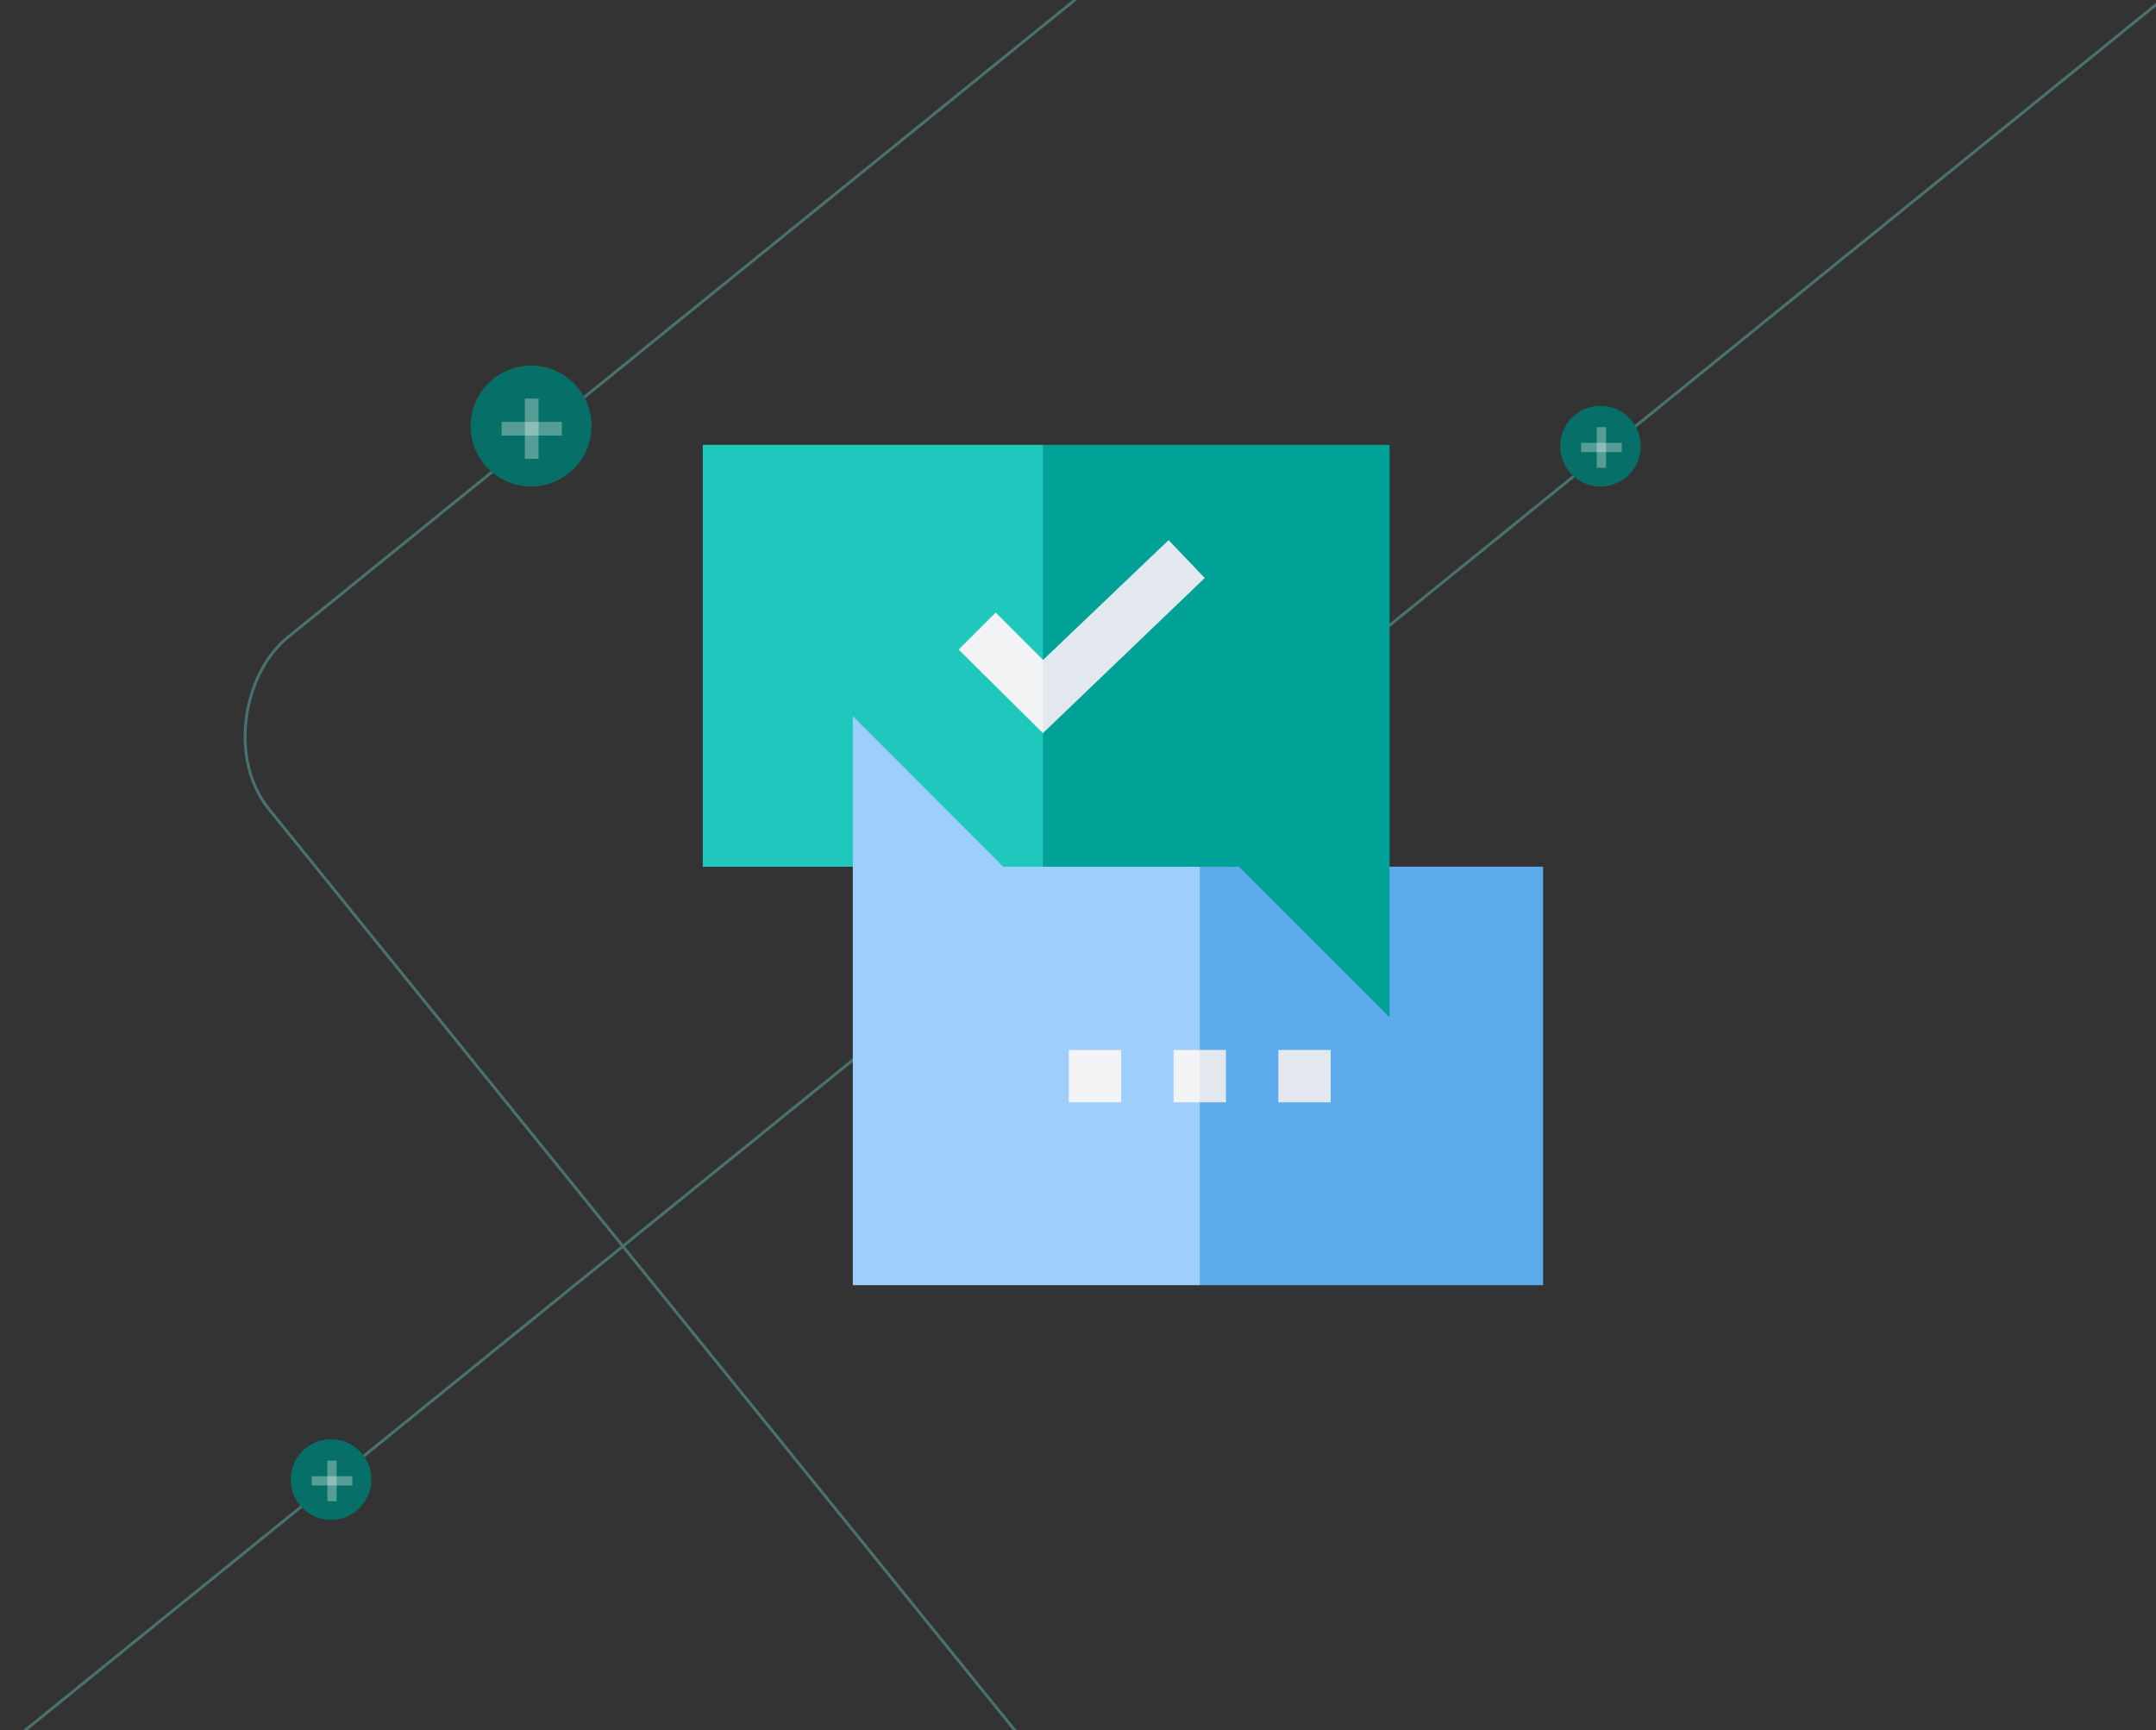 <svg xmlns="http://www.w3.org/2000/svg" xmlns:xlink="http://www.w3.org/1999/xlink" width="749" height="601" viewBox="0 0 749 601">
  <rect x="0" y="0" width="749" height="601" fill="#333333" stroke="none"/>
  <defs>
    <style>
      .cls-1, .cls-8 {
        fill: #fff;
      }

      .cls-1 {
        stroke: #707070;
      }

      .cls-2 {
        fill: #024540;
      }

      .cls-3 {
        clip-path: url(#clip-path);
      }

      .cls-4 {
        clip-path: url(#clip-path-2);
      }

      .cls-17, .cls-5, .cls-6 {
        fill: none;
      }

      .cls-5 {
        stroke: #487170;
      }

      .cls-7 {
        fill: #066f67;
      }

      .cls-8 {
        opacity: 0.324;
      }

      .cls-9 {
        fill: #5dabed;
      }

      .cls-10 {
        fill: #00a98f;
      }

      .cls-11 {
        fill: #00a297;
      }

      .cls-12 {
        fill: #20c7bc;
      }

      .cls-13 {
        fill: #e2e8ed;
      }

      .cls-14 {
        fill: #f2f3f4;
      }

      .cls-15 {
        fill: #9dcffa;
      }

      .cls-16, .cls-18 {
        stroke: none;
      }

      .cls-18 {
        fill: #487170;
      }
    </style>
    <clipPath id="clip-path">
      <rect id="Rectangle_76" data-name="Rectangle 76" class="cls-1" width="749" height="601" transform="translate(683 4945)"/>
    </clipPath>
    <clipPath id="clip-path-2">
      <rect id="Rectangle_20" data-name="Rectangle 20" class="cls-2" width="1496" height="601" transform="translate(1878 3150)"/>
    </clipPath>
  </defs>
  <g id="Group_661" data-name="Group 661" transform="translate(-683 -4945)">
    <g id="Mask_Group_8" data-name="Mask Group 8" class="cls-3">
      <g id="Mask_Group_3" data-name="Mask Group 3" class="cls-4" transform="translate(-1878 1795)">
        <g id="Group_136" data-name="Group 136">
          <g id="Rectangle_19" data-name="Rectangle 19" class="cls-5" transform="translate(3198.326 2935.624) rotate(51)">
            <rect class="cls-16" width="735" height="735" rx="43"/>
            <rect class="cls-17" x="0.5" y="0.5" width="734" height="734" rx="42.5"/>
          </g>
          <g id="Path_21" data-name="Path 21" class="cls-6" transform="translate(3429.202 3054.465) rotate(51)">
            <path class="cls-16" d="M43,0H692c23.748,0,43,22.836,43,51v1087.7c0,28.169-19.252,51-43,51H43c-23.748,0-43-22.836-43-51V51C0,22.836,19.252,0,43,0Z"/>
            <path class="cls-18" d="M 43 1 C 37.352 1 31.872 2.313 26.711 4.902 C 21.712 7.41 17.22 11.004 13.359 15.583 C 9.487 20.176 6.446 25.526 4.321 31.487 C 2.117 37.667 1 44.234 1 51.005 L 1 1138.706 C 1 1145.476 2.117 1152.043 4.321 1158.223 C 6.446 1164.184 9.487 1169.534 13.359 1174.127 C 17.22 1178.707 21.712 1182.3 26.711 1184.808 C 31.872 1187.397 37.352 1188.71 43 1188.71 L 692 1188.71 C 697.648 1188.71 703.128 1187.397 708.289 1184.808 C 713.288 1182.3 717.78 1178.707 721.641 1174.127 C 725.513 1169.534 728.554 1164.184 730.679 1158.223 C 732.883 1152.043 734 1145.476 734 1138.706 L 734 51.005 C 734 44.234 732.883 37.667 730.679 31.487 C 728.554 25.527 725.513 20.176 721.641 15.583 C 717.78 11.004 713.288 7.41 708.289 4.902 C 703.128 2.313 697.648 1 692 1 L 43 1 M 43 0 L 692 0 C 715.748 0 735 22.835 735 51.005 L 735 1138.706 C 735 1166.875 715.748 1189.71 692 1189.71 L 43 1189.71 C 19.252 1189.71 0 1166.875 0 1138.706 L 0 51.005 C 0 22.835 19.252 0 43 0 Z"/>
          </g>
          <g id="Group_133" data-name="Group 133" transform="translate(2198.996 3228.496)">
            <circle id="Ellipse_1" data-name="Ellipse 1" class="cls-7" cx="21" cy="21" r="21" transform="translate(525.504 48.504)"/>
            <g id="Group_5" data-name="Group 5" transform="translate(536.274 59.991)">
              <path id="Path_3" data-name="Path 3" class="cls-8" d="M0,0H4.755V20.906H0Z" transform="translate(0 12.831) rotate(-90)"/>
              <path id="Path_4" data-name="Path 4" class="cls-8" d="M0,0H4.755V20.906H0Z" transform="translate(8.075)"/>
            </g>
          </g>
          <g id="Group_134" data-name="Group 134" transform="translate(2136.496 3601.132)">
            <path id="Path_378" data-name="Path 378" class="cls-7" d="M14,0A14,14,0,1,1,0,14,14,14,0,0,1,14,0Z" transform="translate(525.504 48.868)"/>
            <g id="Group_5-2" data-name="Group 5" transform="translate(532.777 56.262)">
              <path id="Path_3-2" data-name="Path 3" class="cls-8" d="M0,0H3.212V14.118H0Z" transform="translate(0 8.665) rotate(-90)"/>
              <path id="Path_4-2" data-name="Path 4" class="cls-8" d="M0,0H3.212V14.118H0Z" transform="translate(5.453)"/>
            </g>
          </g>
          <g id="Group_135" data-name="Group 135" transform="translate(2577.496 3242.132)">
            <path id="Path_379" data-name="Path 379" class="cls-7" d="M14,0A14,14,0,1,1,0,14,14,14,0,0,1,14,0Z" transform="translate(525.504 48.868)"/>
            <g id="Group_5-3" data-name="Group 5" transform="translate(532.777 56.262)">
              <path id="Path_3-3" data-name="Path 3" class="cls-8" d="M0,0H3.212V14.118H0Z" transform="translate(0 8.665) rotate(-90)"/>
              <path id="Path_4-3" data-name="Path 4" class="cls-8" d="M0,0H3.212V14.118H0Z" transform="translate(5.453)"/>
            </g>
          </g>
        </g>
      </g>
    </g>
    <g id="feedback" transform="translate(927.148 5099.471)">
      <path id="Path_10" data-name="Path 10" class="cls-9" d="M401.583,252.329h-53.3l-7.019-6.3h-51.4l-7.626,6.322L254.943,325.1l27.289,72.618H401.511V252.329Z" transform="translate(-109.58 -105.722)"/>
      <path id="Path_11" data-name="Path 11" class="cls-10" d="M196.859,257.12H183.087" transform="translate(-78.695 -110.489)"/>
      <g id="Group_127" data-name="Group 127" transform="translate(0 0.063)">
        <path id="Path_12" data-name="Path 12" class="cls-11" d="M183.255.063,151.436,77.137l31.819,69.495h68.132l52.3,52.3V.063Z" transform="translate(-65.09 -0.063)"/>
        <path id="Path_13" data-name="Path 13" class="cls-12" d="M118.164,146.631V.063H0V146.631H52.124l7.962,6.167h52.519l5.559-6.168" transform="translate(0 -0.063)"/>
        <g id="Group_126" data-name="Group 126" transform="translate(88.898 33.105)">
          <path id="Path_14" data-name="Path 14" class="cls-13" d="M258.272,71.284,202.05,125.177l-6.886-19.265,6.886-6.223.055.054,43.6-41.619Z" transform="translate(-172.784 -58.124)"/>
          <g id="Group_125" data-name="Group 125" transform="translate(0 25.161)">
            <path id="Path_15" data-name="Path 15" class="cls-14" d="M185.179,118.656v25.488L155.913,115.12l12.868-12.868Z" transform="translate(-155.913 -102.252)"/>
          </g>
        </g>
      </g>
      <path id="Path_16" data-name="Path 16" class="cls-15" d="M211.945,217.672V363.035H91.417V165.343l52.268,52.329Z" transform="translate(-39.293 -71.041)"/>
      <g id="Group_132" data-name="Group 132" transform="translate(127.17 210.281)">
        <path id="Path_17" data-name="Path 17" class="cls-13" d="M309.925,368.753v18.193h-9.1l-2.619-9.1,2.619-9.1Z" transform="translate(-255.347 -368.752)"/>
        <g id="Group_131" data-name="Group 131">
          <g id="Group_128" data-name="Group 128">
            <path id="Path_18" data-name="Path 18" class="cls-14" d="M223.035,368.751h18.193v18.193H223.035Z" transform="translate(-223.035 -368.751)"/>
          </g>
          <g id="Group_129" data-name="Group 129" transform="translate(36.386 0.002)">
            <path id="Path_19" data-name="Path 19" class="cls-14" d="M286.85,368.754h9.1v18.193h-9.1Z" transform="translate(-286.85 -368.754)"/>
          </g>
          <g id="Group_130" data-name="Group 130" transform="translate(72.772 0.002)">
            <path id="Path_20" data-name="Path 20" class="cls-13" d="M350.665,368.754h18.193v18.193H350.665Z" transform="translate(-350.665 -368.754)"/>
          </g>
        </g>
      </g>
    </g>
  </g>
</svg>
